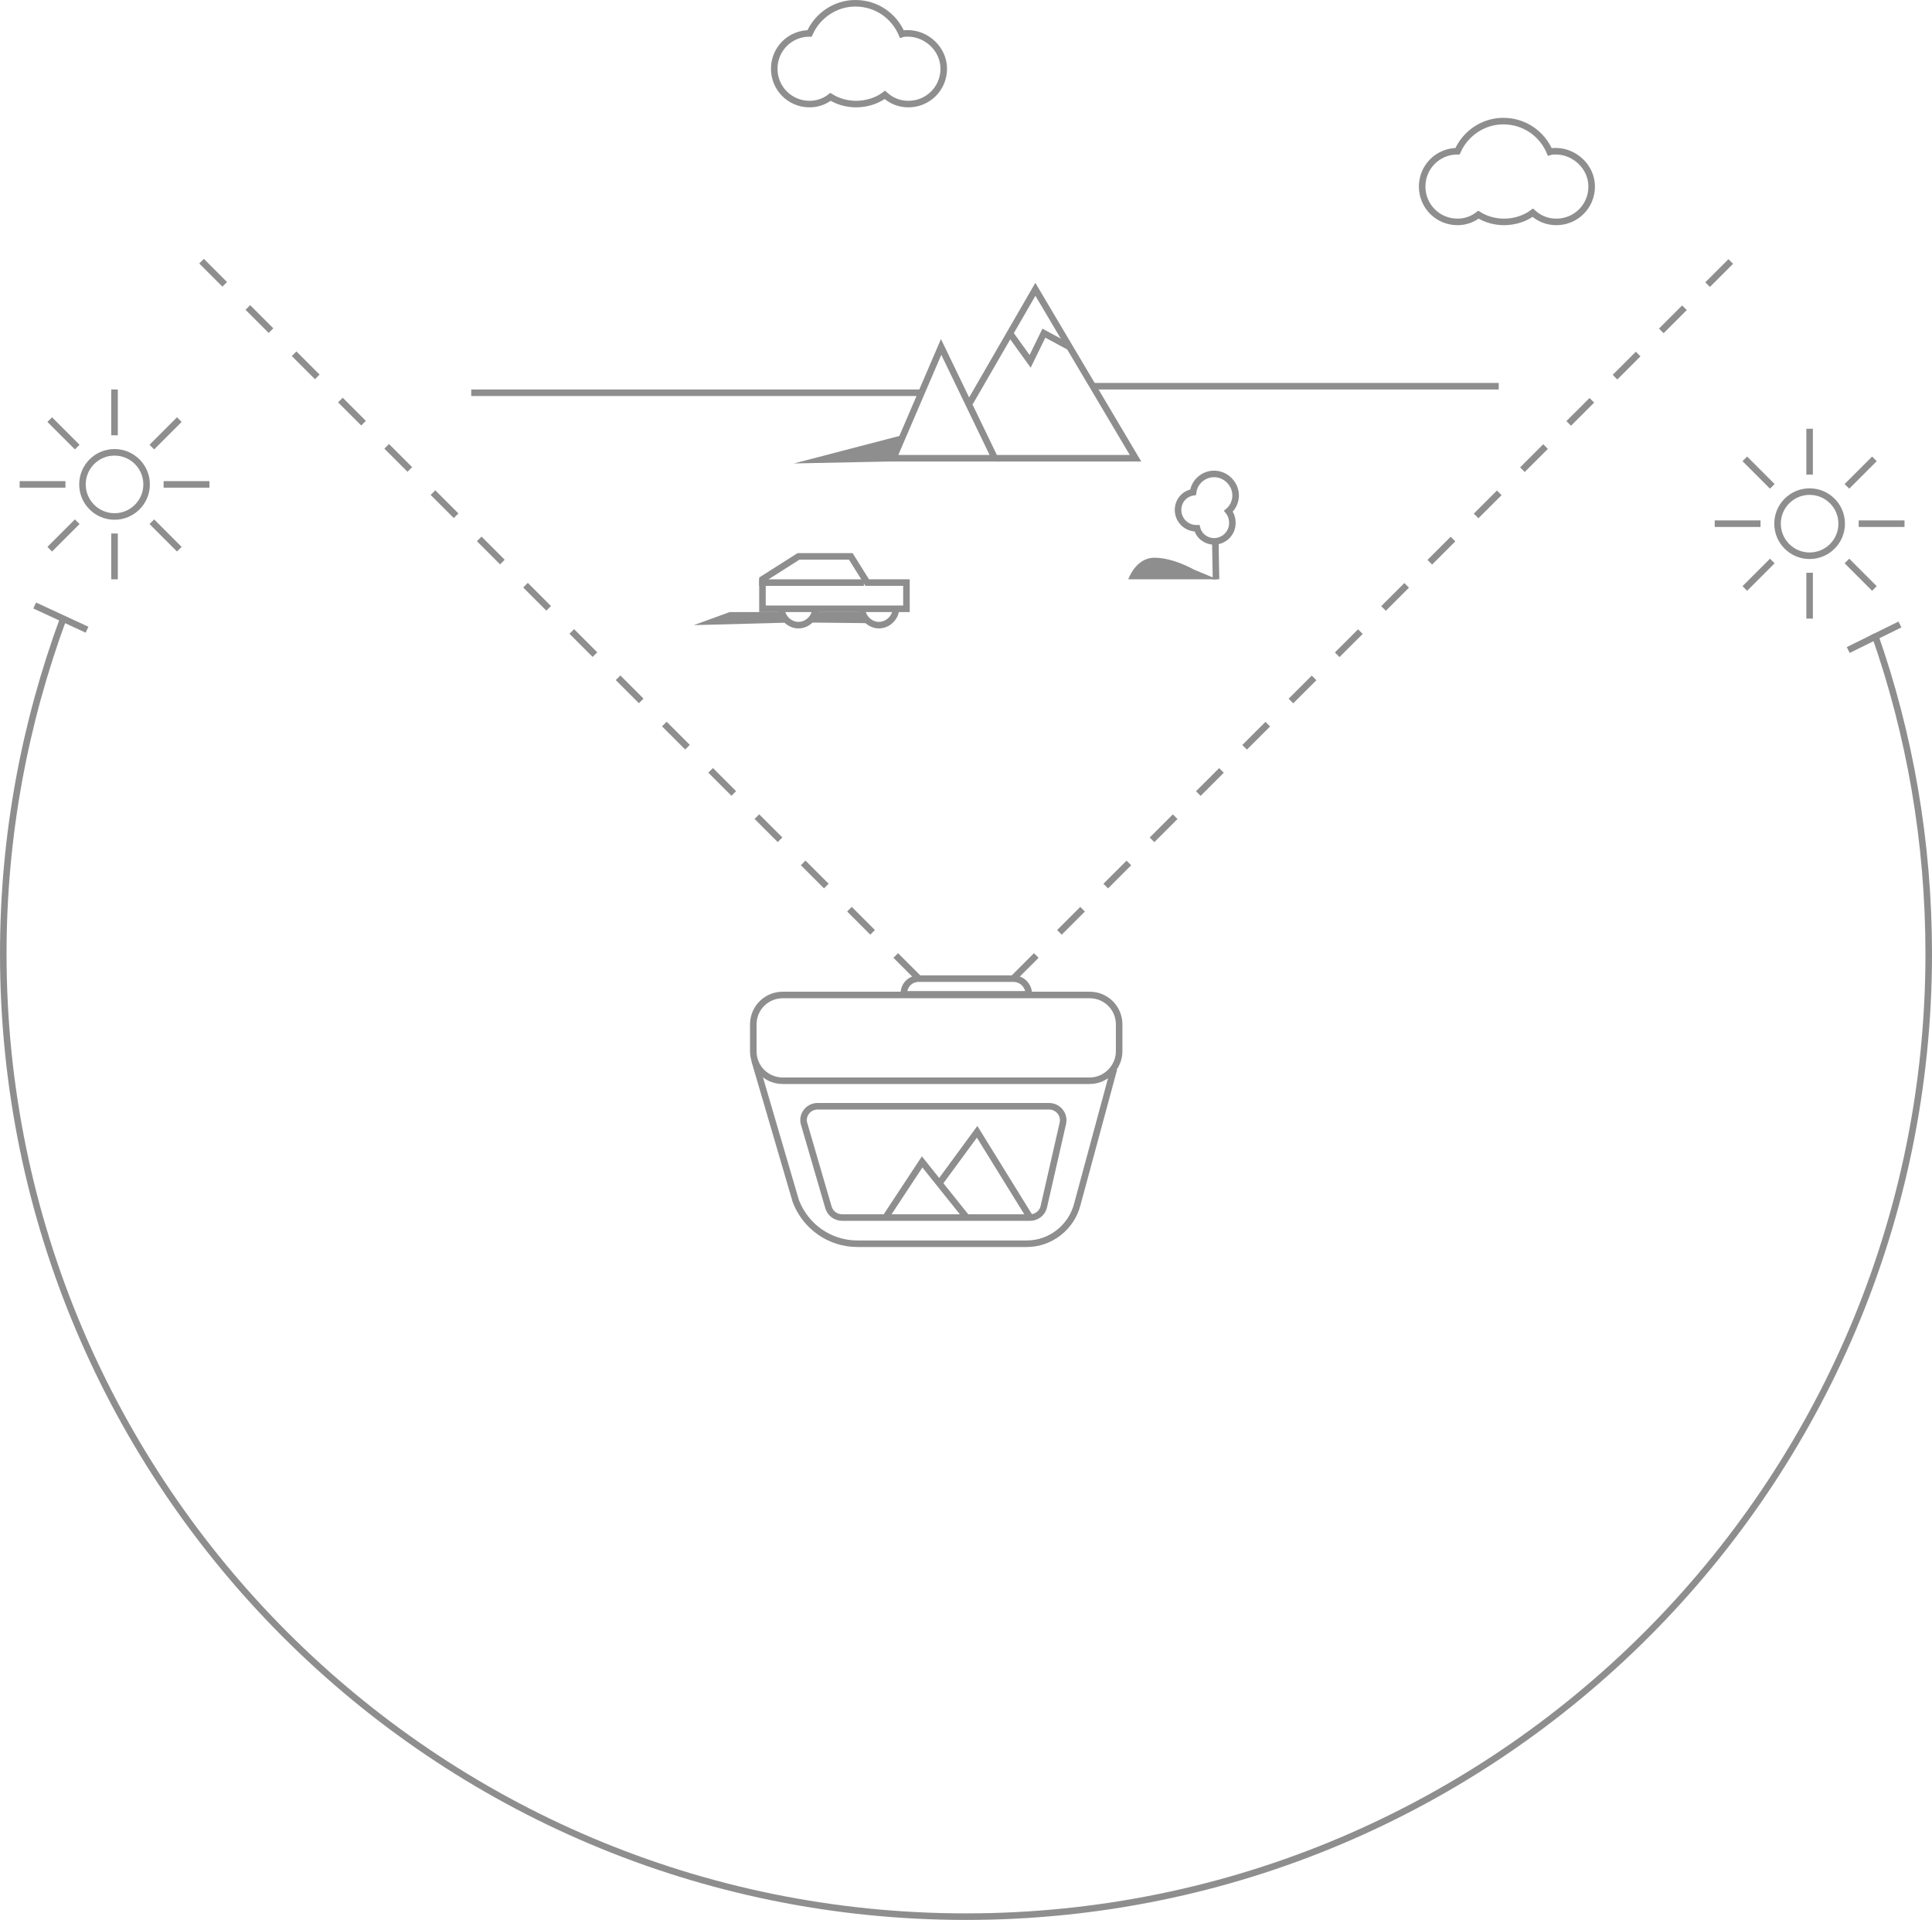 <!-- Generator: Adobe Illustrator 19.2.1, SVG Export Plug-In  -->
<svg version="1.1"
	 xmlns="http://www.w3.org/2000/svg" xmlns:xlink="http://www.w3.org/1999/xlink" xmlns:a="http://ns.adobe.com/AdobeSVGViewerExtensions/3.0/"
	 x="0px" y="0px" width="295.2px" height="293.3px" viewBox="0 0 295.2 293.3" style="enable-background:new 0 0 295.2 293.3;"
	 xml:space="preserve">
<style type="text/css">
	.st0{fill:none;stroke:#8E8E8E;stroke-miterlimit:10;}
	.st1{fill:none;stroke:#8E8E8E;stroke-miterlimit:10;stroke-dasharray:5;}
	.st2{fill:none;stroke:#8E8E8E;stroke-miterlimit:10;stroke-dasharray:12;}
	.st3{fill:#8E8E8E;}
</style>
<defs>
</defs>
<g>
	<circle class="st0" cx="17.5" cy="74" r="4.9"/>
	<line class="st0" x1="17.5" y1="66.5" x2="17.5" y2="59.5"/>
	<line class="st0" x1="23.2" y1="68.3" x2="27.4" y2="64.1"/>
	<line class="st0" x1="25" y1="74" x2="32" y2="74"/>
	<line class="st0" x1="23.2" y1="79.7" x2="27.4" y2="83.9"/>
	<line class="st0" x1="17.5" y1="81.5" x2="17.5" y2="88.5"/>
	<line class="st0" x1="11.8" y1="79.7" x2="7.6" y2="83.9"/>
	<line class="st0" x1="10" y1="74" x2="3" y2="74"/>
	<line class="st0" x1="11.8" y1="68.3" x2="7.6" y2="64.1"/>
</g>
<g>
	<circle class="st0" cx="276.5" cy="80" r="4.9"/>
	<line class="st0" x1="276.5" y1="72.5" x2="276.5" y2="65.5"/>
	<line class="st0" x1="282.2" y1="74.3" x2="286.4" y2="70.1"/>
	<line class="st0" x1="284" y1="80" x2="291" y2="80"/>
	<line class="st0" x1="282.2" y1="85.7" x2="286.4" y2="89.9"/>
	<line class="st0" x1="276.5" y1="87.5" x2="276.5" y2="94.5"/>
	<line class="st0" x1="270.8" y1="85.7" x2="266.6" y2="89.9"/>
	<line class="st0" x1="269" y1="80" x2="262" y2="80"/>
	<line class="st0" x1="270.8" y1="74.3" x2="266.6" y2="70.1"/>
</g>
<path class="st0" d="M166.5,165.1h-46.9c-2.5,0-4.5-2-4.5-4.5v-4.1c0-2.5,2-4.5,4.5-4.5h46.9c2.5,0,4.5,2,4.5,4.5v4.1
	C171,163,169,165.1,166.5,165.1z"/>
<path class="st0" d="M157.2,151.9h-19.1v-0.1c0-1.3,1-2.3,2.3-2.3h14.4C156.2,149.5,157.2,150.6,157.2,151.9L157.2,151.9z"/>
<path class="st0" d="M115.3,162l6.3,21.5c1.5,3.9,5.2,6.5,9.4,6.5h25.9c3.6,0,6.8-2.5,7.7-6l5.6-20.7"/>
<path class="st0" d="M124.9,169h35.4c1.4,0,2.4,1.3,2.1,2.6l-2.9,12.7c-0.2,1-1.1,1.7-2.1,1.7h-28.7c-1,0-1.8-0.6-2.1-1.5l-3.7-12.7
	C122.4,170.4,123.5,169,124.9,169z"/>
<polyline class="st0" points="135.3,186 140.9,177.5 147.7,186 "/>
<polyline class="st0" points="143.5,180.8 149.3,172.9 157.4,186 "/>
<line class="st1" x1="140.4" y1="149.5" x2="28.7" y2="37.8"/>
<line class="st1" x1="154.8" y1="149.5" x2="265.2" y2="39.2"/>
<polygon class="st0" points="143.8,53 136.5,70 152,70 "/>
<polyline class="st0" points="152,70 173.5,70 158.2,44.2 148.2,61.5 "/>
<polyline class="st0" points="154.3,50.9 157.4,55.2 159.5,50.9 163.4,53 "/>
<path class="st0" d="M138.7,5.1c-0.3,0-0.6,0-0.9,0.1c-1.2-2.8-3.9-4.7-7.1-4.7c-3.1,0-5.8,1.9-7,4.6c-3,0-5.4,2.4-5.4,5.4
	c0,3,2.4,5.4,5.4,5.4c1.2,0,2.3-0.4,3.2-1.1c1.1,0.7,2.5,1.1,3.9,1.1c1.6,0,3.2-0.5,4.4-1.4c1,0.9,2.2,1.4,3.6,1.4
	c3,0,5.4-2.4,5.4-5.4S141.6,5.1,138.7,5.1z"/>
<path class="st0" d="M237.7,23.1c-0.3,0-0.6,0-0.9,0.1c-1.2-2.8-3.9-4.7-7.1-4.7c-3.1,0-5.8,1.9-7,4.6c-3,0-5.4,2.4-5.4,5.4
	c0,3,2.4,5.4,5.4,5.4c1.2,0,2.3-0.4,3.2-1.1c1.1,0.7,2.5,1.1,3.9,1.1c1.6,0,3.2-0.5,4.4-1.4c1,0.9,2.2,1.4,3.6,1.4
	c3,0,5.4-2.4,5.4-5.4S240.6,23.1,237.7,23.1z"/>
<path class="st0" d="M286.4,96.8c5.4,15.3,8.3,31.8,8.3,48.9c0,81.2-65.9,147.1-147.1,147.1S0.5,227,0.5,145.7
	c0-18.1,3.3-35.3,9.2-51.3"/>
<line class="st2" x1="13.3" y1="96.2" x2="5.3" y2="92.5"/>
<line class="st2" x1="290.3" y1="95.4" x2="282.4" y2="99.3"/>
<polygon class="st3" points="136,70.5 121.3,70.8 137.8,66.5 "/>
<path class="st0" d="M188.8,75.7c0-1.8-1.5-3.3-3.3-3.3c-1.6,0-3,1.2-3.2,2.8c-1.3,0.2-2.3,1.3-2.3,2.7c0,1.5,1.2,2.8,2.8,2.8
	c0,0,0.1,0,0.1,0c0.3,1.2,1.4,2,2.6,2c1.5,0,2.8-1.2,2.8-2.8c0-0.7-0.2-1.3-0.6-1.8C188.3,77.6,188.8,76.7,188.8,75.7z"/>
<line class="st0" x1="185.8" y1="88.5" x2="185.7" y2="83"/>
<path class="st3" d="M186,88.5h-13.6c0,0,1.1-3.3,4-3.3s6,1.8,6,1.8L186,88.5z"/>
<line class="st0" x1="72" y1="60" x2="141" y2="60"/>
<line class="st0" x1="167" y1="59" x2="229" y2="59"/>
<polygon class="st0" points="122,85 130,85 132.5,89 138.5,89 138.5,93 116.5,93 116.5,88.5 "/>
<line class="st0" x1="116" y1="89" x2="132" y2="89"/>
<path class="st0" d="M124.6,92.9c0,1.4-1.2,2.6-2.6,2.6c-1.4,0-2.6-1.2-2.6-2.6"/>
<path class="st0" d="M136.9,92.9c0,1.4-1.2,2.6-2.6,2.6c-1.4,0-2.6-1.2-2.6-2.6"/>
<polygon class="st3" points="121,95.1 106,95.5 111.5,93.5 119.3,93.5 "/>
<polygon class="st3" points="132.7,95.2 123.6,95.1 124.8,93.5 131.3,93.5 "/>
</svg>
